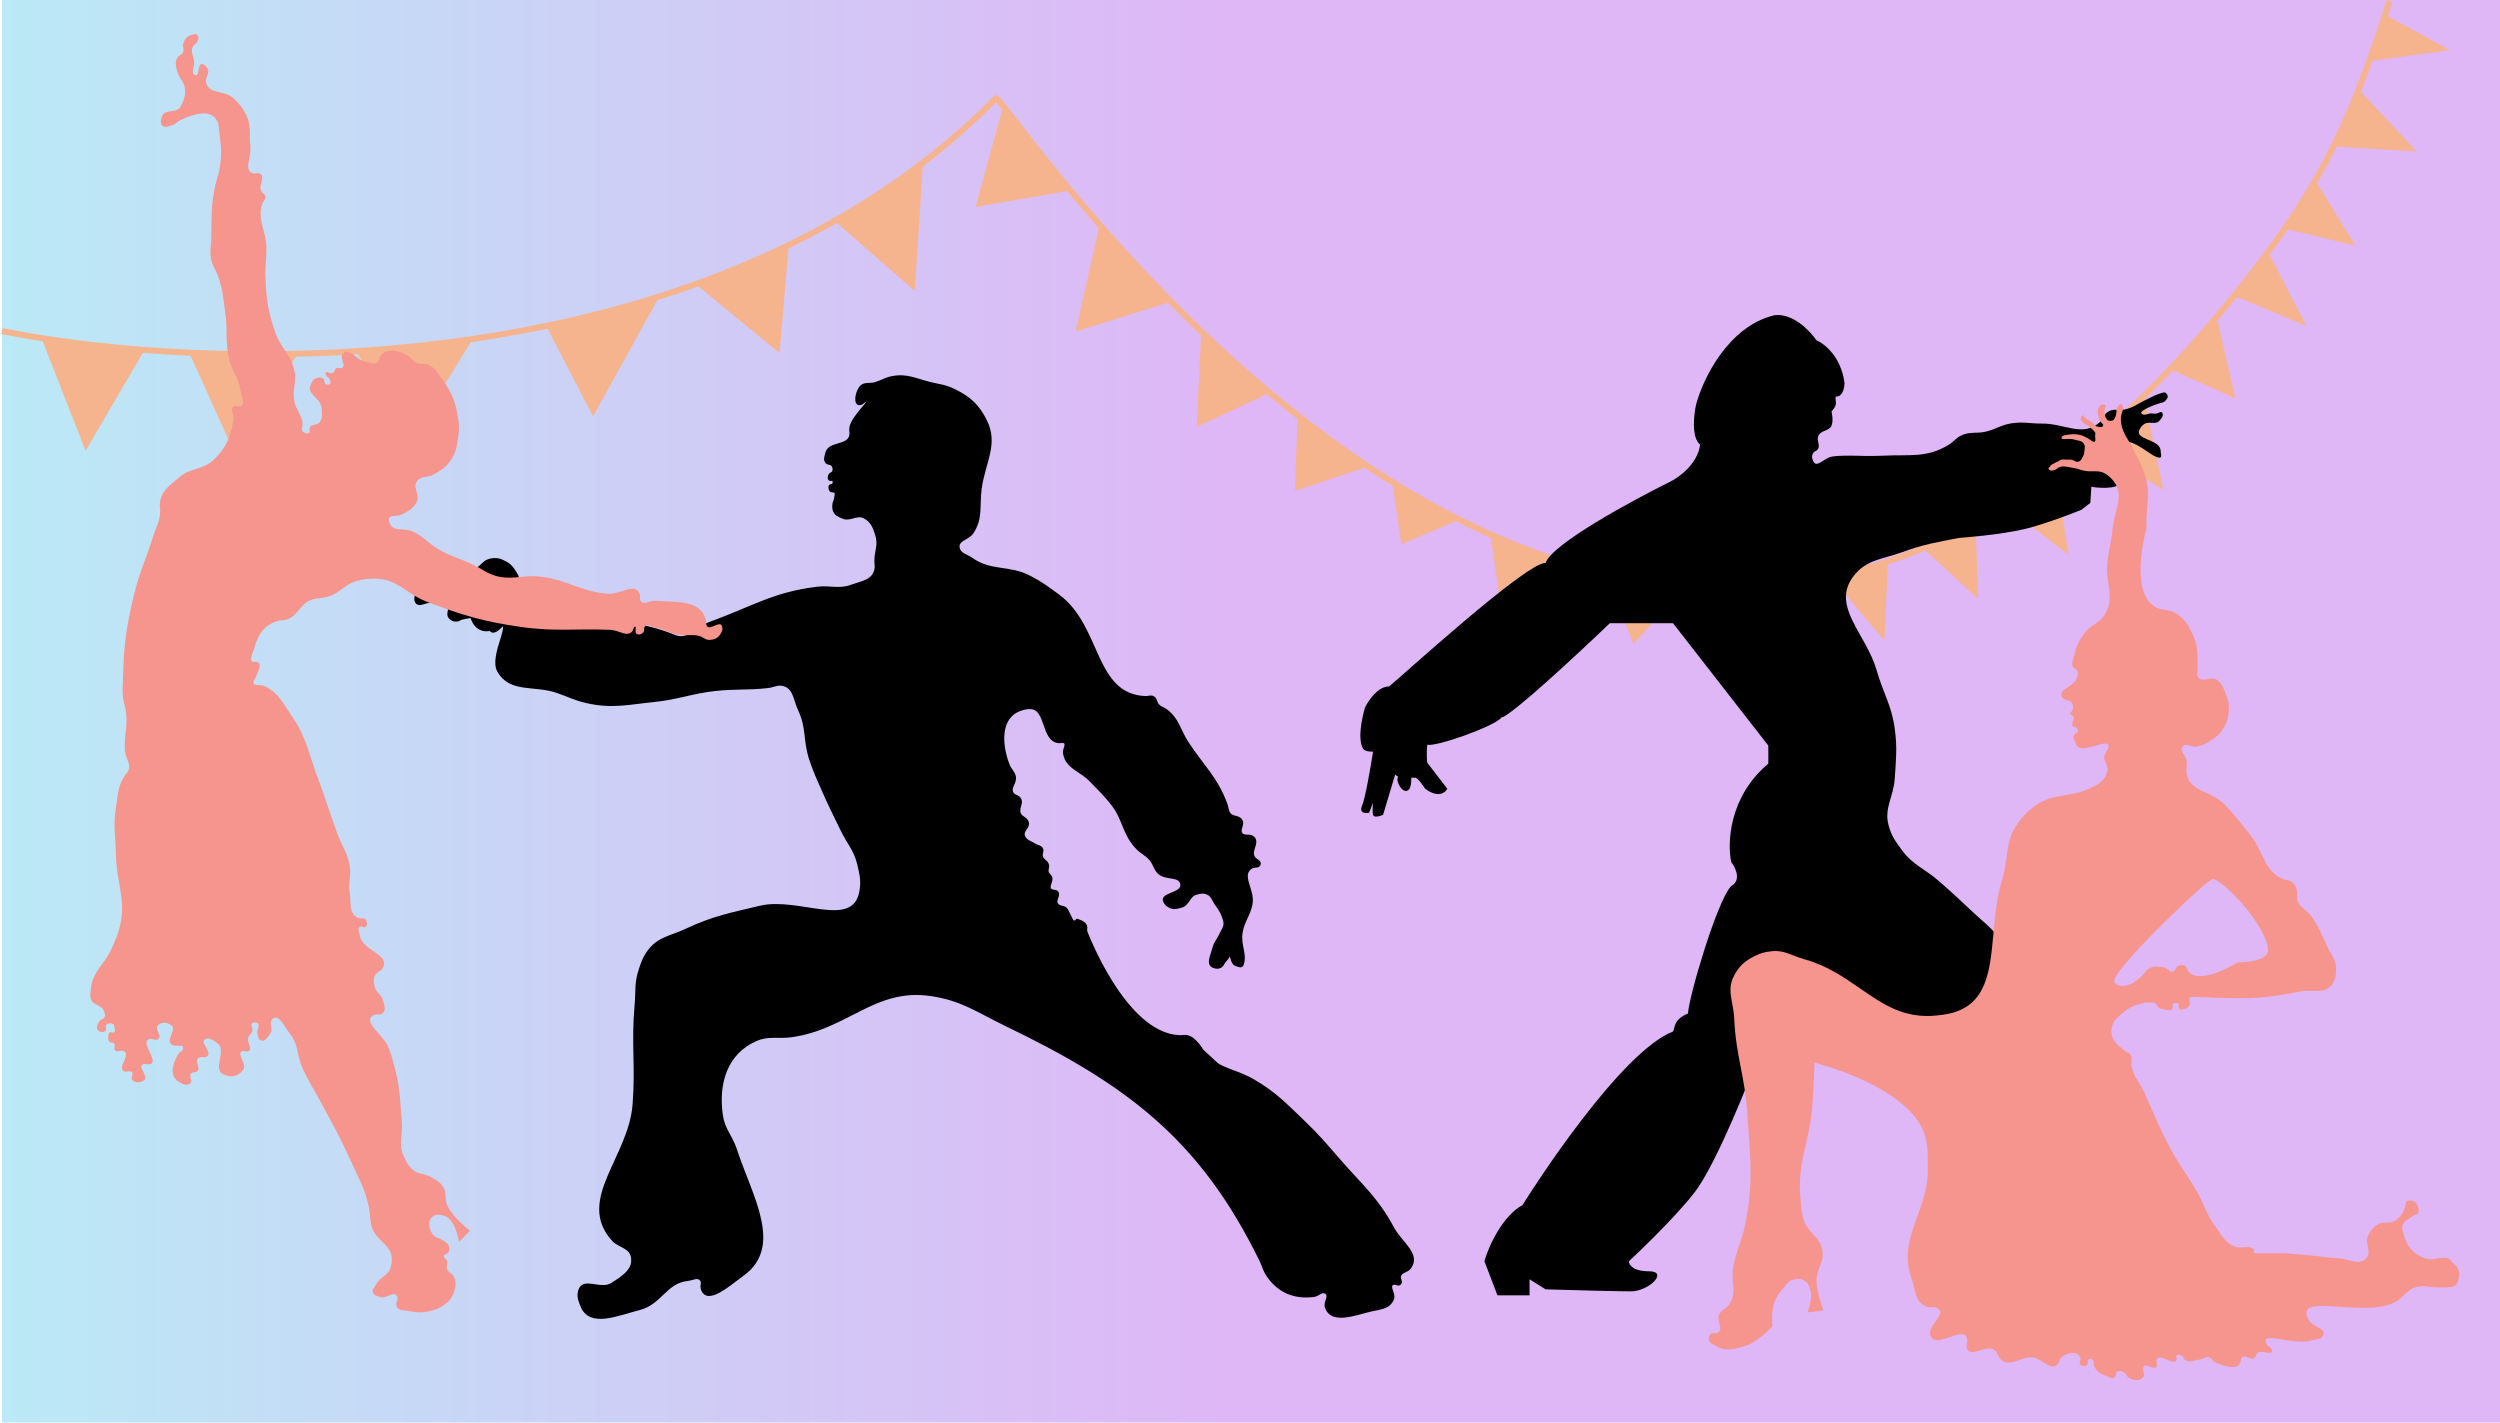 <svg width="1246" height="709" viewBox="0 0 1246 709" fill="none" xmlns="http://www.w3.org/2000/svg">
<rect x="1" width="1245" height="709" fill="url(#paint0_linear_1372_1033)"/>
<path d="M42.766 223.5L21.209 168.599C36.206 170.953 53.126 172.963 71.507 174.376C79.056 174.956 86.85 175.436 94.86 175.797C111.677 176.555 129.439 176.791 147.853 176.343C157.711 176.103 167.756 175.667 177.942 175.01C196.573 173.809 215.677 171.867 234.976 169.033C247.494 167.195 260.094 164.981 272.7 162.351C291.178 158.494 309.671 153.742 327.938 147.962C334.407 145.916 340.847 143.74 347.249 141.43C362.641 135.876 377.81 129.543 392.607 122.35C400.659 118.437 408.601 114.269 416.409 109.833C431.322 101.362 445.748 91.915 459.522 81.4C472.414 71.56 484.734 60.784 496.347 49C496.746 49 498.112 50.542 500.389 53.38C506.021 60.399 517.227 75.347 533.173 94.52C537.86 100.156 542.957 106.157 548.442 112.429C558.74 124.205 570.407 136.936 583.302 150C588.408 155.173 593.707 160.398 599.189 165.636C609.621 175.604 620.719 185.62 632.422 195.419C637.26 199.469 642.201 203.483 647.242 207.44C658.167 216.018 669.558 224.332 681.373 232.192C685.659 235.043 690.001 237.835 694.396 240.557C704.879 247.051 715.667 253.151 726.731 258.735C732.203 261.497 737.743 264.132 743.347 266.626C755.482 272.027 767.918 276.764 780.622 280.686C787.286 282.744 794.024 284.577 800.831 286.164C813.479 289.113 826.363 291.211 839.453 292.317C846.432 292.907 853.469 293.215 860.56 293.219C871.662 293.226 882.896 292.49 894.242 290.927C900.496 290.066 906.784 288.953 913.104 287.576C922.174 285.6 931.309 283.078 940.498 279.97C946.612 277.902 952.751 275.575 958.911 272.976C967.257 269.455 975.642 265.436 984.06 260.889C989.287 258.066 994.527 255.039 999.778 251.801C1007.84 246.831 1015.92 241.365 1024.03 235.377C1030.01 230.961 1036 226.261 1041.99 221.267C1050.66 214.049 1059.34 206.217 1068.04 197.739C1072.68 193.218 1077.32 188.512 1081.96 183.618C1089.44 175.733 1096.93 167.359 1104.42 158.476C1107.56 154.741 1110.71 150.916 1113.86 147C1119.27 140.272 1124.67 133.275 1130.08 126L1148.43 161.5L1113.86 147C1110.71 150.916 1107.56 154.741 1104.42 158.476L1113.4 197.739L1081.96 183.618C1077.32 188.512 1072.68 193.218 1068.04 197.739L1077.47 243L1041.99 221.267C1036 226.261 1030.01 230.961 1024.03 235.377L1030.32 275.5L999.778 251.801C994.527 255.039 989.287 258.066 984.06 260.889L985.407 297.5L958.911 272.976C952.751 275.575 946.612 277.902 940.498 279.97L938.702 318L913.104 287.576C906.784 288.953 900.496 290.066 894.242 290.927L876.727 326L860.56 293.219C853.469 293.215 846.432 292.907 839.453 292.317L814.304 320L800.831 286.164C794.024 284.577 787.286 282.744 780.622 280.686L749.185 307L743.347 266.626C737.743 264.132 732.203 261.497 726.731 258.735L698.887 270.5L694.396 240.557C690.001 237.835 685.659 235.043 681.373 232.192L645.895 244L647.242 207.44C642.201 203.483 637.26 199.469 632.422 195.419L596.944 212L599.189 165.636C593.707 160.398 588.408 155.173 583.302 150L536.765 164.5L548.442 112.429C542.957 106.157 537.86 100.156 533.173 94.52L486.916 102.5L500.389 53.38C498.112 50.542 496.746 49 496.347 49C484.734 60.784 472.414 71.56 459.522 81.4L455.48 144L416.409 109.833C408.601 114.269 400.659 118.437 392.607 122.35L388.116 175.01L347.249 141.43C340.847 143.74 334.407 145.916 327.938 147.962L295.604 206.5L272.7 162.351C260.094 164.981 247.494 167.195 234.976 169.033L205.785 216.5L177.942 175.01C167.756 175.667 157.711 176.103 147.853 176.343L116.416 223.5L94.86 175.797C86.85 175.436 79.056 174.956 71.507 174.376L42.766 223.5Z" fill="#F6B48E"/>
<path d="M1 165C7.26 166.26 14.013 167.469 21.209 168.599M1136.3 117.5C1134.23 120.374 1132.15 123.208 1130.08 126M21.209 168.599L42.766 223.5L71.507 174.376M21.209 168.599C36.206 170.953 53.126 172.963 71.507 174.376M71.507 174.376C79.056 174.956 86.85 175.436 94.86 175.797M94.86 175.797L116.416 223.5L147.853 176.343M94.86 175.797C111.677 176.555 129.439 176.791 147.853 176.343M147.853 176.343C157.711 176.103 167.756 175.667 177.942 175.01M177.942 175.01L205.785 216.5L234.976 169.033M177.942 175.01C196.573 173.809 215.677 171.867 234.976 169.033M234.976 169.033C247.494 167.195 260.094 164.981 272.7 162.351M272.7 162.351L295.604 206.5L327.938 147.962M272.7 162.351C291.178 158.494 309.671 153.742 327.938 147.962M327.938 147.962C334.407 145.916 340.847 143.74 347.249 141.43M347.249 141.43L388.116 175.01L392.607 122.35M347.249 141.43C362.641 135.876 377.81 129.543 392.607 122.35M392.607 122.35C400.659 118.437 408.601 114.269 416.409 109.833M416.409 109.833L455.48 144L459.522 81.4M416.409 109.833C431.322 101.362 445.748 91.915 459.522 81.4M459.522 81.4C472.414 71.56 484.734 60.784 496.347 49C496.746 49 498.112 50.542 500.389 53.38M500.389 53.38L486.916 102.5L533.173 94.52M500.389 53.38C506.021 60.399 517.227 75.347 533.173 94.52M533.173 94.52C537.86 100.156 542.957 106.157 548.442 112.429M548.442 112.429L536.765 164.5L583.302 150M548.442 112.429C558.74 124.205 570.407 136.936 583.302 150M583.302 150C588.408 155.173 593.707 160.398 599.189 165.636M599.189 165.636L596.944 212L632.422 195.419M599.189 165.636C609.621 175.604 620.719 185.62 632.422 195.419M632.422 195.419C637.26 199.469 642.201 203.483 647.242 207.44M647.242 207.44L645.895 244L681.373 232.192M647.242 207.44C658.167 216.018 669.558 224.332 681.373 232.192M681.373 232.192C685.659 235.043 690.001 237.835 694.396 240.557M694.396 240.557L698.887 270.5L726.731 258.735M694.396 240.557C704.879 247.051 715.667 253.151 726.731 258.735M726.731 258.735C732.203 261.497 737.743 264.132 743.347 266.626M743.347 266.626L749.185 307L780.622 280.686M743.347 266.626C755.482 272.027 767.918 276.764 780.622 280.686M780.622 280.686C787.286 282.744 794.024 284.577 800.831 286.164M800.831 286.164L814.304 320L839.453 292.317M800.831 286.164C813.479 289.113 826.363 291.211 839.453 292.317M839.453 292.317C846.432 292.907 853.469 293.215 860.56 293.219M860.56 293.219L876.727 326L894.242 290.927M860.56 293.219C871.662 293.226 882.896 292.49 894.242 290.927M894.242 290.927C900.496 290.066 906.784 288.953 913.104 287.576M913.104 287.576L938.702 318L940.498 279.97M913.104 287.576C922.174 285.6 931.309 283.078 940.498 279.97M940.498 279.97C946.612 277.902 952.751 275.575 958.911 272.976M958.911 272.976L985.407 297.5L984.06 260.889M958.911 272.976C967.257 269.455 975.642 265.436 984.06 260.889M984.06 260.889C989.287 258.066 994.527 255.039 999.778 251.801M999.778 251.801L1030.32 275.5L1024.03 235.377M999.778 251.801C1007.84 246.831 1015.92 241.365 1024.03 235.377M1024.03 235.377C1030.01 230.961 1036 226.261 1041.99 221.267M1041.99 221.267L1077.47 243L1068.04 197.739M1041.99 221.267C1050.66 214.049 1059.34 206.217 1068.04 197.739M1068.04 197.739C1072.68 193.218 1077.32 188.512 1081.96 183.618M1081.96 183.618L1113.4 197.739L1104.42 158.476M1081.96 183.618C1089.44 175.733 1096.93 167.359 1104.42 158.476M1104.42 158.476C1107.56 154.741 1110.71 150.916 1113.86 147M1113.86 147L1148.43 161.5L1130.08 126M1113.86 147C1119.27 140.272 1124.67 133.275 1130.08 126" stroke="#F6B48E"/>
<path d="M1 165C7.26 166.26 14.013 167.469 21.209 168.599C36.206 170.953 53.126 172.963 71.507 174.376C79.056 174.956 86.85 175.436 94.86 175.797C111.677 176.555 129.439 176.791 147.853 176.343C157.711 176.103 167.756 175.667 177.942 175.01C196.573 173.809 215.677 171.867 234.976 169.033C247.494 167.195 260.094 164.981 272.7 162.351C291.178 158.494 309.671 153.742 327.938 147.962C334.407 145.916 340.847 143.74 347.249 141.43C362.641 135.876 377.81 129.543 392.607 122.35C400.659 118.437 408.601 114.269 416.409 109.833C431.322 101.362 445.748 91.914 459.522 81.4C472.414 71.56 484.734 60.784 496.347 49C496.746 49 498.112 50.542 500.389 53.38C506.021 60.399 517.227 75.347 533.173 94.52C537.86 100.156 542.957 106.157 548.442 112.429C558.74 124.205 570.407 136.936 583.302 150C588.408 155.173 593.707 160.398 599.189 165.636C609.621 175.604 620.719 185.62 632.422 195.419C637.26 199.469 642.201 203.483 647.242 207.44C658.167 216.018 669.558 224.332 681.373 232.192C685.659 235.043 690.001 237.835 694.396 240.557C704.879 247.051 715.667 253.151 726.731 258.735C732.203 261.497 737.743 264.132 743.347 266.626C755.482 272.027 767.918 276.764 780.622 280.686C787.286 282.744 794.024 284.577 800.831 286.164C813.479 289.113 826.363 291.211 839.453 292.317C846.432 292.907 853.469 293.215 860.56 293.219C871.662 293.226 882.896 292.489 894.242 290.927C900.496 290.066 906.784 288.953 913.104 287.576C922.174 285.6 931.309 283.078 940.498 279.97C946.612 277.902 952.751 275.575 958.911 272.976C967.257 269.455 975.642 265.436 984.06 260.889C989.287 258.066 994.527 255.039 999.778 251.801C1007.84 246.831 1015.92 241.365 1024.03 235.377C1030.01 230.961 1036 226.261 1041.99 221.267C1050.66 214.049 1059.34 206.217 1068.04 197.739C1072.68 193.218 1077.32 188.512 1081.96 183.618C1089.44 175.733 1096.93 167.359 1104.42 158.476C1107.56 154.741 1110.71 150.916 1113.86 147C1119.27 140.272 1124.67 133.275 1130.08 126C1132.15 123.208 1133.92 120.855 1136.3 117.5C1165.5 76.371 1177.8 40.9 1191 0.5" stroke="#F6B48E" stroke-width="3"/>
<path d="M1174 122.5L1139 114L1154 90L1174 122.5Z" fill="#F6B48E"/>
<path d="M1204.5 75.5L1163.5 73L1175.5 44.5L1204.5 75.5Z" fill="#F6B48E"/>
<path d="M1189 7.5L1180.5 30.5L1221 25L1189 7.5Z" fill="#F6B48E"/>
<path d="M288.789 642.922C290.808 636.894 299.393 643.282 304.789 639.922C310.493 636.372 316.603 632.392 314.789 625.922C313.48 621.252 308.523 621.537 305.289 617.922C287.502 598.04 313.749 577.022 315.789 550.422C317.268 531.144 315.066 520.18 316.789 500.922C317.403 494.071 316.626 489.952 318.789 483.422L318.833 483.29C320.098 479.473 320.86 477.173 323.289 473.922C328.263 467.269 334.274 466.962 341.789 463.422C355.478 456.975 364.075 455.449 378.789 451.922C397.99 447.321 425.214 463.841 428.789 444.422C429.736 439.281 429.005 436.142 427.83 431.095L427.789 430.922C426.067 423.523 422.577 420.272 419.289 413.422C415.737 406.02 413.572 401.948 410.289 394.422C407.593 388.241 405.902 384.827 403.789 378.422C400.717 369.11 402.469 362.793 398.289 353.922C395.819 348.679 395.932 342.747 390.289 341.422C387.413 340.747 385.725 342.081 382.789 342.422C372.493 343.619 366.589 342.756 356.289 343.922C344.263 345.284 337.832 348.216 325.789 349.422C312.771 350.727 305.048 352.824 292.289 349.922C286.449 348.594 283.446 346.893 277.789 344.922C266.242 340.898 254.226 345.113 248.289 334.422C244.544 327.676 253.424 313.175 250.683 311.259C248.44 314.101 245.587 316.026 244.289 313.922C241.738 314.449 239.852 314.014 237.789 312.422C235.987 311.031 234.789 307.422 234.789 307.422L229.789 308.422C227.989 309.972 224.989 309.472 223.789 307.422C223 306.074 223.789 304.984 223.789 303.422C225.385 301.87 225.876 300.07 225.289 297.922C224.139 293.71 218.645 299.62 214.289 299.922C211.562 300.111 208.512 302.367 207.289 299.922C206.678 298.7 207.163 297.783 207.289 296.422C208.492 283.53 226.865 290.373 237.789 283.422C240.394 281.765 241.274 279.585 244.289 278.922C247.394 278.241 249.538 278.831 252.289 280.422C254.776 281.86 255.741 283.421 257.241 285.844L257.289 285.922C261.104 292.086 254.027 296.087 258.789 304.422C260.789 307.922 307.289 304.922 336.289 316.922C343.026 319.71 346.931 312.893 353.789 310.422C374.471 302.971 385.461 295.516 407.289 292.922C413.893 292.138 418.033 294.177 424.289 291.922C429.588 290.013 435.072 289.422 436.289 283.922C436.669 282.207 436.271 281.18 436.289 279.422C436.341 274.537 438.222 271.593 436.789 266.922C435.551 262.884 434.505 259.932 430.789 257.922C427.011 255.878 423.665 259.776 419.789 257.922C418.028 257.08 416.637 256.681 415.789 254.922C415.274 253.852 415.279 253.11 415.289 251.922C415.303 250.312 416.141 249.526 416.289 247.922C416.379 246.95 416.816 246.244 416.289 245.422C415.722 244.537 414.357 245.308 413.789 244.422C413.263 243.6 413.204 242.118 413.789 241.922L415.289 241.422C415.289 241.422 415.763 240.044 415.289 239.422C414.802 238.782 413.777 239.563 413.289 238.922C412.825 238.313 413.034 237.688 413.275 236.966L413.289 236.922C413.639 235.874 414.933 235.968 415.289 234.922C415.673 233.798 415.471 232.895 414.789 231.922C414.038 230.85 412.575 231.47 411.789 230.422C410.735 229.016 411.439 227.644 411.789 225.922C412.957 220.182 422.843 222.703 423.789 216.922C424.01 215.573 423.664 214.783 423.789 213.422C424.341 207.417 436.776 197.419 431.289 199.922C430.254 200.395 429.906 201.199 428.789 201.422C425.534 202.073 426.677 195.483 428.789 192.922C430.719 190.584 433.391 191.81 436.289 190.922C439.655 189.892 441.328 188.562 444.789 187.922C452.176 186.558 456.482 189.183 463.789 190.922C468.538 192.053 471.417 192.253 475.789 194.422C483.335 198.167 487.482 201.909 491.289 209.422C497.308 221.298 490.617 230.235 488.789 243.422C487.591 252.072 489.53 258.089 484.789 265.422C482.614 268.787 477.167 268.965 477.789 272.922C478.306 276.207 481.574 276.503 484.289 278.422C493.972 285.268 502.765 281.959 513.289 287.422C519.298 290.541 522.355 292.886 527.789 296.922C548.585 312.366 544.912 346.279 570.789 347.422C572.35 347.491 573.39 346.728 574.789 347.422C576.44 348.241 575.987 350.12 577.289 351.422C578.592 352.725 579.815 352.818 581.289 353.922C587.272 358.401 587.73 363.647 591.789 369.922C599.557 381.931 606.398 387.483 611.289 400.922C611.923 402.663 611.726 403.905 612.789 405.422C614.346 407.644 617.483 406.545 618.789 408.922C620.012 411.147 617.285 413.378 618.789 415.422C620.253 417.412 623.073 415.646 624.789 417.422C627.367 420.091 623.26 423.542 624.789 426.922C625.594 428.701 628.529 429.115 627.789 430.922C627.157 432.466 625.202 431.535 623.789 432.422C617.838 436.163 625.044 443.506 623.789 450.422C622.721 456.316 619.71 459.004 618.789 464.922C617.828 471.099 621.289 475.922 619.289 480.922C618.782 482.191 617.076 481.383 615.789 480.922C612.989 479.921 613.07 470.961 612.789 473.922C612.734 474.506 612.867 474.842 612.789 475.422C612.547 477.248 611.371 477.932 610.289 479.422C609.555 480.434 609.404 481.357 608.289 481.922C607.07 482.541 606.072 482.395 604.789 481.922C601.308 480.64 603.855 476.013 604.789 472.422C605.559 469.465 607.059 468.22 608.289 465.422C609.136 463.497 610.237 462.525 610.289 460.422C610.329 458.813 609.842 457.935 609.289 456.422C608.359 453.874 607.331 452.654 605.789 450.422C604.368 448.365 604.081 446.423 601.789 445.422C599.821 444.563 598.37 444.89 596.289 445.422C592.535 446.383 592.53 450.906 588.789 451.922L588.598 451.975C586.432 452.564 584.788 453.012 582.789 451.922C581.577 451.261 580.951 450.634 580.289 449.422C578.042 445.301 589.26 445.593 588.789 440.922C588.281 435.882 580.74 438.631 577.289 434.922C575.259 432.74 575.213 430.699 573.289 428.422C571.144 425.882 569.129 425.285 566.789 422.922C559.836 415.902 560.309 408.759 554.289 400.922C550.585 396.1 547.944 393.863 543.789 389.422C538.601 383.876 531.512 382.918 530.289 375.422C529.944 373.302 532.245 370.811 530.289 369.922C529.401 369.518 528.763 370 527.789 369.922C519.091 369.232 522.014 352.749 513.289 352.922C511.299 352.962 510.158 353.234 508.289 353.922C498.013 357.709 498.752 371.242 502.789 381.422C503.691 383.697 505.207 384.546 505.789 386.922C506.585 390.169 502.875 392.683 504.789 395.422C505.752 396.799 507.322 396.549 508.289 397.922C509.977 400.317 507.136 402.73 508.289 405.422C509.216 407.584 511.712 407.643 512.289 409.922C512.942 412.497 509.559 413.869 510.289 416.422C511.052 419.091 513.467 419.403 515.789 420.922C517.107 421.784 518.502 421.559 519.289 422.922C520.07 424.275 518.851 425.423 519.289 426.922C519.838 428.796 521.741 429.048 522.289 430.922C522.728 432.422 521.683 433.483 522.289 434.922C522.668 435.822 523.348 436.051 523.789 436.922C524.936 439.187 521.852 441.783 523.789 443.422C524.732 444.22 525.866 443.602 526.789 444.422C528.541 445.979 525.618 448.393 526.789 450.422C527.927 452.395 530.813 451.47 531.789 453.422L534.289 458.422C535.266 460.375 536.789 458.422 536.789 458.422C536.789 458.422 540.671 459.403 541.289 461.422C541.575 462.356 541.289 463.922 541.289 463.922C541.289 463.922 560.424 515.297 587.789 516.422C589.35 516.487 590.26 516.106 591.789 516.422C595.713 517.235 599.289 523.422 599.289 523.422L606.289 529.922C609.023 532.461 617.927 534.406 624.789 538.422C635.686 544.8 640.663 550.197 649.789 558.922C657.28 566.084 660.985 570.605 667.789 578.422C678.741 591.004 686.412 597.218 694.289 611.922C698.297 619.403 707.851 625.11 702.789 631.922C701.298 633.93 698.617 633.563 697.789 635.922C697.272 637.396 698.965 638.894 697.789 639.922C696.761 640.822 695.528 639.344 694.289 639.922C691.635 641.161 695.377 644.703 694.289 647.422C692.344 652.287 687.363 652.116 682.289 653.422C674.123 655.525 663.311 659.469 660.789 651.422C659.972 648.814 663.07 645.929 660.789 644.422C658.774 643.091 657.187 645.633 654.789 645.922C645.066 647.095 637.401 643.949 631.789 635.922C629.937 633.273 629.707 631.327 628.289 628.422C598.66 567.697 562.16 540.251 501.289 510.922C487.08 504.076 479.401 498.175 463.789 495.922C435.967 491.908 422.599 512.322 394.789 516.422C387.792 517.454 383.276 515.602 376.789 518.422C362.044 524.833 357.443 540.015 359.789 555.922C360.837 563.025 364.563 566.096 366.789 572.922C374.369 596.164 390.116 621.121 370.289 635.422C363.428 640.371 352.46 650.449 349.789 642.422C349.231 640.745 350.404 639.295 349.289 637.922C347.689 635.952 345.315 637.67 342.789 637.922C331.893 639.012 329.396 649.7 318.789 652.422C307.805 655.242 293.989 661.456 289.789 650.922L289.789 650.92C288.623 647.997 287.79 645.907 288.789 642.922Z" fill="black"/>
<path d="M223.789 303.422C225.385 301.87 225.876 300.07 225.289 297.922C224.139 293.71 218.645 299.62 214.289 299.922C211.562 300.111 208.512 302.367 207.289 299.922C206.678 298.7 207.163 297.783 207.289 296.422C208.492 283.53 226.865 290.373 237.789 283.422C240.394 281.765 241.274 279.585 244.289 278.922C247.394 278.241 249.538 278.831 252.289 280.422C254.802 281.876 255.762 283.454 257.289 285.922C261.104 292.086 254.027 296.087 258.789 304.422C260.789 307.922 307.289 304.922 336.289 316.922C343.026 319.71 346.931 312.893 353.789 310.422C374.471 302.971 385.461 295.516 407.289 292.922C413.893 292.138 418.033 294.177 424.289 291.922C429.588 290.013 435.072 289.422 436.289 283.922C436.669 282.207 436.271 281.18 436.289 279.422C436.341 274.537 438.222 271.593 436.789 266.922C435.551 262.884 434.505 259.932 430.789 257.922C427.011 255.878 423.665 259.776 419.789 257.922C418.028 257.08 416.637 256.681 415.789 254.922C415.274 253.852 415.279 253.11 415.289 251.922C415.303 250.312 416.141 249.526 416.289 247.922C416.379 246.95 416.816 246.244 416.289 245.422C415.722 244.537 414.357 245.308 413.789 244.422C413.263 243.6 413.204 242.118 413.789 241.922C414.375 241.727 414.704 241.618 415.289 241.422C415.289 241.422 415.763 240.044 415.289 239.422C414.802 238.782 413.777 239.563 413.289 238.922C412.816 238.301 413.042 237.663 413.289 236.922C413.639 235.874 414.933 235.968 415.289 234.922C415.673 233.798 415.471 232.895 414.789 231.922C414.038 230.85 412.575 231.47 411.789 230.422C410.735 229.016 411.439 227.644 411.789 225.922C412.957 220.182 422.843 222.703 423.789 216.922C424.01 215.573 423.664 214.783 423.789 213.422C424.341 207.417 436.776 197.419 431.289 199.922C430.254 200.395 429.906 201.199 428.789 201.422C425.534 202.073 426.677 195.483 428.789 192.922C430.719 190.584 433.391 191.81 436.289 190.922C439.655 189.892 441.328 188.562 444.789 187.922C452.176 186.558 456.482 189.183 463.789 190.922C468.538 192.053 471.417 192.253 475.789 194.422C483.335 198.167 487.482 201.909 491.289 209.422C497.308 221.298 490.617 230.235 488.789 243.422C487.591 252.072 489.53 258.089 484.789 265.422C482.614 268.787 477.167 268.965 477.789 272.922C478.306 276.207 481.574 276.503 484.289 278.422C493.972 285.268 502.765 281.959 513.289 287.422C519.298 290.541 522.355 292.886 527.789 296.922C548.584 312.366 544.912 346.279 570.789 347.422C572.35 347.491 573.39 346.728 574.789 347.422C576.44 348.241 575.987 350.12 577.289 351.422C578.592 352.725 579.815 352.818 581.289 353.922C587.272 358.401 587.73 363.647 591.789 369.922C599.557 381.931 606.398 387.483 611.289 400.922C611.923 402.663 611.726 403.905 612.789 405.422C614.346 407.644 617.483 406.545 618.789 408.922C620.012 411.147 617.285 413.378 618.789 415.422C620.253 417.412 623.073 415.646 624.789 417.422C627.367 420.091 623.26 423.542 624.789 426.922C625.594 428.701 628.529 429.115 627.789 430.922C627.157 432.466 625.202 431.535 623.789 432.422C617.838 436.163 625.044 443.506 623.789 450.422C622.721 456.316 619.71 459.004 618.789 464.922C617.828 471.099 621.289 475.922 619.289 480.922C618.782 482.191 617.076 481.383 615.789 480.922C612.989 479.921 613.07 470.961 612.789 473.922C612.734 474.506 612.867 474.842 612.789 475.422C612.547 477.248 611.371 477.932 610.289 479.422C609.555 480.434 609.404 481.357 608.289 481.922C607.07 482.541 606.072 482.395 604.789 481.922C601.308 480.64 603.855 476.013 604.789 472.422C605.559 469.465 607.059 468.22 608.289 465.422C609.136 463.497 610.237 462.525 610.289 460.422C610.329 458.813 609.842 457.935 609.289 456.422C608.359 453.874 607.331 452.654 605.789 450.422C604.368 448.365 604.081 446.423 601.789 445.422C599.821 444.563 598.37 444.89 596.289 445.422C592.535 446.383 592.53 450.906 588.789 451.922C586.528 452.537 584.846 453.044 582.789 451.922C581.577 451.261 580.951 450.634 580.289 449.422C578.041 445.301 589.26 445.593 588.789 440.922C588.281 435.882 580.74 438.631 577.289 434.922C575.259 432.74 575.213 430.699 573.289 428.422C571.144 425.882 569.129 425.285 566.789 422.922C559.836 415.902 560.309 408.759 554.289 400.922C550.585 396.1 547.944 393.863 543.789 389.422C538.601 383.876 531.512 382.918 530.289 375.422C529.944 373.302 532.245 370.811 530.289 369.922C529.401 369.518 528.763 370 527.789 369.922C519.091 369.232 522.014 352.749 513.289 352.922C511.299 352.962 510.158 353.234 508.289 353.922C498.013 357.709 498.752 371.242 502.789 381.422C503.691 383.697 505.207 384.546 505.789 386.922C506.585 390.169 502.875 392.683 504.789 395.422C505.752 396.799 507.322 396.549 508.289 397.922C509.977 400.317 507.136 402.73 508.289 405.422C509.216 407.584 511.712 407.643 512.289 409.922C512.942 412.497 509.559 413.869 510.289 416.422C511.052 419.091 513.467 419.403 515.789 420.922C517.107 421.784 518.502 421.559 519.289 422.922C520.07 424.275 518.851 425.423 519.289 426.922C519.838 428.796 521.741 429.048 522.289 430.922C522.728 432.422 521.683 433.483 522.289 434.922C522.668 435.822 523.348 436.051 523.789 436.922C524.936 439.187 521.852 441.783 523.789 443.422C524.732 444.22 525.866 443.602 526.789 444.422C528.541 445.979 525.619 448.393 526.789 450.422C527.927 452.395 530.813 451.47 531.789 453.422C532.766 455.375 533.313 456.47 534.289 458.422C535.266 460.375 536.789 458.422 536.789 458.422C536.789 458.422 540.671 459.403 541.289 461.422C541.575 462.356 541.289 463.922 541.289 463.922C541.289 463.922 560.424 515.297 587.789 516.422C589.35 516.487 590.26 516.106 591.789 516.422C595.713 517.235 599.289 523.422 599.289 523.422C602.023 525.961 603.556 527.384 606.289 529.922C609.023 532.461 617.927 534.406 624.789 538.422C635.686 544.8 640.663 550.197 649.789 558.922C657.28 566.084 660.985 570.605 667.789 578.422C678.741 591.004 686.412 597.218 694.289 611.922C698.297 619.403 707.851 625.11 702.789 631.922C701.298 633.93 698.617 633.563 697.789 635.922C697.272 637.396 698.965 638.894 697.789 639.922C696.761 640.822 695.528 639.344 694.289 639.922C691.635 641.161 695.377 644.703 694.289 647.422C692.344 652.287 687.363 652.116 682.289 653.422C674.123 655.525 663.311 659.469 660.789 651.422C659.972 648.814 663.07 645.929 660.789 644.422C658.774 643.091 657.187 645.633 654.789 645.922C645.066 647.095 637.401 643.949 631.789 635.922C629.937 633.273 629.707 631.327 628.289 628.422C598.66 567.697 562.16 540.251 501.289 510.922C487.08 504.076 479.401 498.175 463.789 495.922C435.967 491.908 422.599 512.322 394.789 516.422C387.792 517.454 383.276 515.602 376.789 518.422C362.044 524.833 357.443 540.015 359.789 555.922C360.837 563.025 364.563 566.096 366.789 572.922C374.369 596.164 390.116 621.121 370.289 635.422C363.428 640.371 352.46 650.449 349.789 642.422C349.231 640.745 350.404 639.295 349.289 637.922C347.689 635.952 345.315 637.67 342.789 637.922C331.893 639.012 329.396 649.7 318.789 652.422C307.805 655.242 293.989 661.456 289.789 650.922C288.623 647.998 287.79 645.908 288.789 642.922C290.808 636.894 299.393 643.282 304.789 639.922C310.493 636.372 316.603 632.392 314.789 625.922C313.48 621.252 308.523 621.537 305.289 617.922C287.502 598.04 313.749 577.022 315.789 550.422C317.268 531.144 315.066 520.18 316.789 500.922C317.403 494.071 316.626 489.952 318.789 483.422C320.08 479.526 320.832 477.21 323.289 473.922C328.263 467.269 334.274 466.962 341.789 463.422C355.478 456.975 364.075 455.449 378.789 451.922C397.99 447.321 425.214 463.841 428.789 444.422C429.747 439.223 428.988 436.071 427.789 430.922C426.067 423.523 422.577 420.272 419.289 413.422C415.737 406.02 413.572 401.948 410.289 394.422C407.593 388.241 405.902 384.827 403.789 378.422C400.717 369.11 402.469 362.793 398.289 353.922C395.819 348.679 395.932 342.747 390.289 341.422C387.413 340.747 385.725 342.081 382.789 342.422C372.493 343.619 366.589 342.756 356.289 343.922C344.263 345.284 337.832 348.216 325.789 349.422C312.771 350.727 305.048 352.824 292.289 349.922C286.449 348.594 283.446 346.893 277.789 344.922C266.242 340.898 254.226 345.113 248.289 334.422C243.929 326.57 256.677 308.209 248.289 311.422C246.569 312.081 245.852 312.946 244.289 313.922M223.789 303.422C223.789 304.984 223 306.074 223.789 307.422C224.989 309.472 227.989 309.972 229.789 308.422M223.789 303.422C225.156 303.032 227.289 302.422 227.289 302.422L229.789 299.922L234.789 297.922L236.789 300.922L233.789 304.922C233.789 304.922 231.352 307.056 229.789 308.422M229.789 308.422C231.742 308.032 234.789 307.422 234.789 307.422M234.789 307.422C234.789 307.422 239.136 298.909 244.289 297.922C246.015 297.592 247.477 296.754 248.789 297.922C250.11 299.098 247.782 301.498 249.289 302.422C250.288 303.035 251.141 302.192 252.289 302.422C257.654 303.497 247.162 318.578 244.289 313.922M234.789 307.422C234.789 307.422 235.987 311.031 237.789 312.422C239.852 314.014 241.738 314.449 244.289 313.922" stroke="black"/>
<path d="M222.789 628.42C222.438 627.337 220.994 627.02 221.289 625.92C221.543 624.978 222.75 625.234 223.289 624.42C223.946 623.43 224.011 622.587 223.789 621.42C223.428 619.521 221.867 619.038 220.289 617.92C218.864 616.911 217.524 617.155 216.289 615.92C213.528 613.159 212.796 607.667 216.289 605.92C218.036 605.047 219.394 605.451 221.289 605.92C226.979 607.328 228.789 618.92 228.789 618.92L234.289 613.42C234.289 613.42 225.382 606.683 222.789 600.42C221.412 597.094 222.787 594.416 220.789 591.42C219.013 588.756 217.084 587.985 214.289 586.42C211.378 584.791 208.938 585.449 206.289 583.42C203.622 581.378 202.712 579.464 201.289 576.42C198.391 570.219 200.864 565.742 200.289 558.92C199.481 549.315 199.481 543.807 197.289 534.42C196.179 529.667 195.427 527.019 193.789 522.42C191.415 515.752 179.997 509.161 186.289 505.92C187.89 505.096 189.483 506.159 190.789 504.92C192.631 503.173 191.425 500.878 190.789 498.42C190.043 495.535 187.469 494.823 186.789 491.92C186.3 489.829 185.979 488.41 186.789 486.42C187.623 484.375 189.678 484.329 190.789 482.42C194.743 475.633 180.054 473.737 179.289 465.92C179.137 464.366 178.04 462.858 179.289 461.92C180.227 461.217 181.4 462.683 182.289 461.92C183.327 461.031 183.06 459.549 182.289 458.42C181.381 457.091 179.725 458.15 178.289 457.42C173.72 455.098 175.091 449.983 174.289 444.92C173.465 439.713 175.157 436.621 174.289 431.42C173.221 425.018 170.564 422 168.289 415.92C164.156 404.873 162.501 398.438 158.289 387.42C153.758 375.565 152.977 367.881 145.789 357.42C141.17 350.698 139.121 345.495 131.789 341.92C129.735 340.919 126.094 342.197 126.289 339.92C126.364 339.05 126.964 338.731 127.289 337.92C128.457 335.011 131.023 330.566 127.955 329.92C127.319 329.786 126.922 330.073 126.289 329.92C123.625 329.279 126.11 325.576 126.789 322.92C128.537 316.087 131.957 311.175 138.789 309.42C140.127 309.077 140.945 309.236 142.289 308.92C148.525 307.455 149.251 301.057 155.289 298.92C158.286 297.86 160.238 298.31 163.289 297.42C169.663 295.563 171.844 291.01 178.289 289.42C181.723 288.573 183.754 288.358 187.289 288.42C198.212 288.612 202.583 296.026 212.789 299.92C230.358 306.624 240.68 309.72 259.289 312.42C276.691 314.945 286.722 313.164 304.289 313.92C308.586 314.105 312.744 317.886 315.289 314.42C315.806 313.717 315.506 312.807 316.289 312.42C317.564 311.792 316.047 315.23 317.289 315.92C318.532 316.611 319.943 316.062 320.789 314.92C321.382 314.121 320.719 313.237 321.289 312.42C322.525 310.652 324.659 312.587 326.789 312.92C331.428 313.645 333.656 315.666 338.289 316.42C342.149 317.049 344.49 315.995 348.289 316.92C350.51 317.461 351.509 319.074 353.789 318.92C355.968 318.774 357.526 318.201 358.789 316.42C359.831 314.952 360.469 313.588 359.789 311.92C358.684 309.208 353.755 314.456 352.289 311.92C351.695 310.892 352.092 310.069 351.789 308.92C349.127 298.821 337.201 300.242 326.789 299.42C323.87 299.19 320.831 301.911 319.289 299.42C318.563 298.246 319.264 297.217 318.789 295.92C316.641 290.053 309.018 296.422 302.789 295.92C289.524 294.852 282.987 289.134 269.789 287.42C260.293 286.187 254.243 289.816 245.289 286.42C241.778 285.088 240.148 283.603 236.789 281.92C229.912 278.475 225.457 277.757 218.789 273.92C213.438 270.841 211.343 267.62 205.789 264.92C201.513 262.842 196.026 265.347 194.289 260.92C193.995 260.171 193.764 259.725 193.789 258.92C193.875 256.202 197.916 257.748 200.289 256.42C203.672 254.529 206.173 253.443 207.789 249.92C209.418 246.371 205.526 243.103 207.789 239.92C209.87 236.995 213.189 238.229 216.289 236.42L216.365 236.377C219.797 234.374 221.918 233.137 224.289 229.92C227.091 226.119 227.552 223.16 228.274 218.517L228.289 218.42C229.071 213.4 228.8 210.399 227.789 205.42C226.381 198.484 224.503 194.607 220.289 188.92C218.068 185.923 217.113 183.615 213.789 181.92C211.299 180.65 209.056 182.058 206.789 180.42C205.894 179.774 205.651 179.111 204.789 178.42C200.064 174.632 192.369 172.705 189.289 177.92C188.755 178.826 189.004 179.649 188.289 180.42C186.829 181.995 184.927 180.628 182.789 180.42C177.873 179.942 173.694 172.425 170.789 176.42C169.178 178.637 172.879 182.523 170.289 183.42C169.367 183.74 168.693 183.05 167.789 183.42C166.633 183.895 166.904 185.355 165.789 185.92C164.57 186.539 162.483 184.567 162.289 185.92C162.202 186.532 162.483 186.884 162.789 187.42C163.2 188.14 163.947 188.166 164.289 188.92C164.693 189.809 165.052 190.811 164.289 191.42C163.68 191.908 162.977 191.792 162.289 191.42C161.364 190.92 162.063 189.633 161.289 188.92C160.274 187.985 159.113 188.028 157.789 188.42C156.063 188.931 155.536 190.282 154.789 191.92C152.725 196.45 159.963 198.453 160.289 203.42C160.47 206.176 160.92 208.192 159.289 210.42C157.944 212.258 154.842 211.211 154.289 213.42C154.1 214.178 154.723 214.771 154.289 215.42C153.64 216.395 152.311 215.993 151.289 215.42C149.578 214.461 151.158 212.348 150.789 210.42C150 206.289 147.727 204.521 146.789 200.42C145.439 194.52 147.962 190.859 146.789 184.92C145.182 176.782 140.065 173.738 137.289 165.92C133.574 155.453 132.698 149.021 132.289 137.92C132.081 132.258 132.875 129.086 132.789 123.42C132.659 114.794 127.963 109.571 130.789 101.42C131.277 100.015 132.565 99.382 132.289 97.92C132.057 96.692 130.922 96.499 130.289 95.42C128.501 92.37 132.66 87.491 129.289 86.42C128.173 86.066 127.435 86.666 126.289 86.42C121.103 85.309 125.418 78.188 124.789 72.92C124.066 66.86 125.393 62.94 122.789 57.42C121.007 53.641 119.346 51.77 116.289 48.92C111.878 44.808 104.474 47.212 102.789 41.42C101.97 38.602 105 36.306 103.289 33.92C102.561 32.904 102.015 32.167 100.789 31.92C98.294 31.418 99.759 38.038 97.289 37.42C94.82 36.803 96.968 33.46 96.789 30.92C96.569 27.798 94.59 25.549 96.289 22.92C96.889 21.993 97.822 21.921 98.289 20.92C98.867 19.682 99.327 18.31 98.289 17.42C97.4 16.658 96.418 17.105 95.289 17.42C93.025 18.054 91.955 19.665 91.289 21.92C90.847 23.419 91.87 24.47 91.289 25.92C90.674 27.459 89.054 27.45 88.289 28.92C87.118 31.172 87.613 32.974 88.289 35.42C88.57 36.434 88.857 36.962 89.289 37.92C90.116 39.753 91.222 40.492 91.789 42.42C92.673 45.423 92.352 47.476 91.289 50.42C90.845 51.653 90.551 52.355 89.789 53.42C87.505 56.618 82.032 54.193 80.789 57.92C80.234 59.588 79.614 61.114 80.789 62.42C82.096 63.872 83.917 62.974 85.789 62.42C87.556 61.898 88.125 60.71 89.789 59.92C96.319 56.823 105.137 53.917 108.289 60.42C109.242 62.385 108.987 63.758 109.289 65.92C110.318 73.269 110.656 77.627 109.289 84.92C108.731 87.9 107.947 89.461 107.289 92.42C105.036 102.551 105.511 108.544 105.289 118.92C105.202 123.02 104.441 125.409 105.289 129.42C106.032 132.933 107.645 134.518 108.789 137.92C111.072 144.708 111.253 148.835 112.289 155.92C113.622 165.034 112.065 170.483 114.289 179.42C115.796 185.475 119.063 188.224 119.789 194.42C120.153 197.523 122.715 201.323 119.789 202.42C118.692 202.832 117.872 201.972 116.789 202.42C114.257 203.468 116.736 206.716 116.289 209.42C114.908 217.778 112.811 222.963 106.789 228.92C101.326 234.325 95.092 232.881 89.289 237.92C84.777 241.84 80.883 244.044 79.789 249.92C79.361 252.224 80.019 253.589 79.789 255.92C79.33 260.592 77.683 262.938 76.289 267.42C72.751 278.801 69.606 284.841 66.789 296.42C62.88 312.494 61.666 321.883 61.289 338.42C61.209 341.934 60.915 343.926 61.289 347.42C61.608 350.39 62.388 351.961 62.789 354.92C63.813 362.469 61.609 366.833 62.289 374.42C62.642 378.354 65.664 380.945 63.789 384.42C63.326 385.28 62.837 385.612 62.289 386.42C58.646 391.792 58.828 396.013 57.789 402.42C56.321 411.479 57.648 416.744 57.789 425.92C58.015 440.575 63.451 449.367 59.289 463.42C58.218 467.036 57.262 468.949 55.789 472.42C52.277 480.701 46.033 483.956 45.289 492.92C45.128 494.866 44.728 496.05 45.289 497.92C46.283 501.229 50.657 500.657 51.789 503.92C52.116 504.861 52.449 505.438 52.289 506.42C52.023 508.056 50.004 507.926 49.289 509.42C48.61 510.841 47.742 512.245 48.789 513.42C49.828 514.587 51.962 514.745 52.789 513.42C53.307 512.592 52.272 511.748 52.789 510.92C53.617 509.596 56.789 509.92 56.789 510.92C56.789 511.92 57.976 513.742 56.789 514.42C56.111 514.808 55.456 514.587 54.789 514.42C54.123 514.254 53.171 518.328 54.789 519.42C55.457 519.871 56.154 519.426 56.789 519.92C57.879 520.769 56.394 522.37 57.289 523.42C58.437 524.766 60.251 523.049 61.789 523.92C65.187 525.846 58.341 532.088 61.789 533.92C63.18 534.659 64.823 533.178 65.789 534.42C66.629 535.499 65.128 536.724 65.789 537.92C66.927 539.978 69.865 539.771 71.789 538.42C74.352 536.622 68.433 531.7 71.289 530.42C72.537 529.862 73.474 530.792 74.789 530.42C79.491 529.091 69.7 519.594 74.289 517.92C75.94 517.318 77.311 518.871 78.789 517.92C81.089 516.442 76.786 512.781 78.789 510.92C80.65 509.193 83.195 509.487 85.289 510.92C88.351 513.015 82.712 517.752 85.289 520.42C87.005 522.197 91.429 519.954 91.289 522.42C91.203 523.943 89.579 524.116 88.789 525.42C86.059 529.93 84.316 536.131 88.789 538.92C90.805 540.177 93.058 541.547 94.789 539.92C96.219 538.577 93.854 536.258 95.289 534.92C96.193 534.078 97.33 534.698 98.289 533.92C100.266 532.316 96.892 529.118 98.789 527.42C100.131 526.22 101.9 527.565 103.289 526.42C105.87 524.296 99.281 519.377 102.289 517.92C104.512 516.844 106.259 518.514 108.289 519.92C113.359 523.43 105.663 532.898 111.289 535.42C113.613 536.462 115.432 536.881 117.789 535.92C119.457 535.241 120.331 534.444 121.289 532.92C123.164 529.941 117.455 525.049 120.789 523.92C121.899 523.545 122.713 524.382 123.789 523.92C126.302 522.844 122.749 519.448 123.789 516.92C124.326 515.618 125.36 515.261 125.789 513.92C126.266 512.433 124.465 510.748 125.789 509.92C126.617 509.403 127.416 509.484 128.289 509.92C130.036 510.794 127.844 513.019 128.289 514.92C128.629 516.368 128.526 517.637 129.789 518.42C131.815 519.677 133.478 516.91 134.789 514.92C136.309 512.615 133.75 509.782 135.789 507.92C138.965 505.021 141.558 511.599 144.289 514.92C148.92 520.552 147.807 525.768 150.789 532.42C154.149 539.914 156.957 543.657 160.789 550.92C166.209 561.193 169.546 566.819 174.289 577.42C178.406 586.622 181.66 591.568 183.789 601.42C184.624 605.28 184.182 607.63 185.289 611.42C187.403 618.653 195.594 620.392 195.289 627.92C195.234 629.3 195.154 630.089 194.789 631.42C193.581 635.833 189.384 636.353 187.289 640.42C186.609 641.742 185.459 642.47 185.789 643.92C186.162 645.558 187.74 645.772 189.289 646.42C192.357 647.704 195.938 643.158 197.789 645.92C198.985 647.705 196.623 649.617 197.789 651.42C199.131 653.494 201.369 652.927 203.789 653.42C207.807 654.24 210.302 654.376 214.289 653.42C217.182 652.728 218.922 652.221 221.289 650.42C223.838 648.481 225.304 646.968 226.289 643.92C227.19 641.133 227.493 639.091 226.289 636.42C225.437 634.528 223.416 634.399 222.789 632.42C222.318 630.931 223.271 629.906 222.789 628.42Z" fill="#F6958E"/>
<path d="M821.833 633.609C813.833 633.609 811.833 630.276 811.833 628.609C811.833 628.609 832.99 609.057 844.333 594.609C856.04 579.696 874 532.5 874 532.5C874 532.5 1033.88 511.546 995.333 466.109C991.312 461.37 988.363 459.364 983.833 455.109L983.608 454.898C976.998 448.69 973.221 445.142 966.333 439.109C959.242 432.9 953.401 431.214 947.833 423.609L947.655 423.366C944.611 419.211 942.733 416.647 941.333 411.609C938.855 402.696 943.73 397.342 944.333 388.109C944.969 378.367 945.654 372.783 944.333 363.109C942.728 351.36 938.58 345.514 935.333 334.109C930.158 315.936 912.27 302.054 923.833 287.109C930.352 278.683 938.337 278.794 948.333 275.109C958.908 271.211 965.273 270.284 976.333 268.109C976.333 268.109 996.69 266.663 1009.33 263.609C1020.56 260.898 1037.33 254.109 1037.33 254.109L1041.83 250.609L1042.33 242.609C1042.33 242.609 1051.57 244.32 1056.33 241.609C1064.79 236.799 1047.76 221.834 1057.33 220.109C1064.64 218.794 1072.33 228.109 1076.33 228.109C1077.71 228.109 1076.86 225.99 1076.83 224.609C1076.7 218.812 1063.71 219.284 1066.33 214.109C1066.9 212.994 1067.39 212.432 1068.33 211.609C1070.76 209.49 1074.3 212.104 1076.33 209.609C1077.27 208.457 1078.27 207.531 1077.83 206.109C1077.37 204.604 1076.35 205.695 1074.83 206.109C1073.77 206.4 1072.4 205.819 1071.33 206.109C1070.14 206.434 1068.44 207.214 1067.33 206.109C1065.83 204.609 1075.33 201.109 1077.83 200.609C1079.04 200.367 1080.8 198.253 1080.33 197.109C1079.96 196.205 1079.28 195.373 1078.33 195.609C1074.33 196.609 1073.08 197.595 1069.83 199.109C1065.52 201.118 1063.49 203.127 1058.83 204.109C1055.75 204.76 1053.55 203.518 1050.83 205.109C1048.44 206.512 1048.41 208.774 1046.33 210.609C1037.98 217.972 1028.96 211.039 1017.83 211.109C1011.58 211.149 1007.98 209.992 1001.83 211.109C996.973 211.993 994.631 213.934 989.833 215.109C985.031 216.286 981.753 214.896 977.333 217.109C974.714 218.421 973.819 220.061 971.333 221.609C960.406 228.415 951.688 226.436 938.833 227.109C932.983 227.416 923.833 227.109 923.833 227.109C923.833 227.109 917.073 226.893 912.833 227.609C909.236 228.217 905.548 233.329 903.833 230.109C903.006 228.558 902.833 227.054 903.833 225.609C904.389 224.807 905.195 224.848 905.833 224.109C907.625 222.036 905.12 219.567 906.333 217.109C907.75 214.237 911.531 215.035 912.833 212.109C913.944 209.612 912.833 205.109 912.833 205.109C912.833 205.109 914.315 203.419 914.833 202.109C915.484 200.465 914.166 197.443 915.333 197.609C916.499 197.776 918.933 196.709 919.333 191.109C917.733 177.909 909.333 171.276 905.333 169.609C902.166 164.942 893.533 155.909 884.333 157.109C861.133 162.709 848.666 189.109 845.333 201.609C844.166 206.775 842.933 218.009 847.333 221.609C846.133 231.209 836.833 237.942 832.333 240.109C812.833 249.775 773.133 271.409 770.333 280.609C761.333 279.609 696.333 339.109 692.333 342.109C686.733 342.109 681.999 349.109 680.333 352.609C680.333 352.609 675.833 367.109 679.333 373.109C680.36 374.87 684.333 374.609 684.333 374.609C683.166 382.109 680.433 398.009 678.833 401.609C677.233 405.209 680.5 405.443 682.333 405.109L684.333 400.109C684.166 401.443 683.933 404.509 684.333 406.109C684.733 407.709 687.833 406.776 689.333 406.109L695.333 386.109L696.833 387.109C695.398 389.388 698.833 395.109 701.333 394.109C703.833 393.109 703.333 387.609 703.333 387.609H705.333C705.666 387.443 707.133 388.309 710.333 393.109C716.733 397.909 720.333 395.109 721.333 393.109L711.333 380.109C711.166 378.776 710.933 375.109 711.333 371.109C714.833 372.609 744.833 362.109 748.333 357.609C753.133 356.809 786.333 325.943 802.333 310.609H833.833L881.333 371.609V380.609C861.733 397.009 860.833 420.109 862.833 429.609C865 432.443 868.033 438.809 862.833 441.609C855.833 448.609 841.333 498.109 841.333 505.109C833.833 508.109 834.833 512.609 833.833 514.109C807.833 524.109 764.333 591.609 758.833 600.609C749.333 605.609 742 620.609 739.833 628.609L746.333 645.609H762.333V637.609L770.333 642.609C781.5 642.943 805.633 643.609 812.833 643.609C821.833 643.609 831.833 633.609 821.833 633.609Z" fill="black"/>
<path fill-rule="evenodd" clip-rule="evenodd" d="M908.833 653.108L900.833 654.108C900.833 654.108 903.643 647.241 902.333 643.108C902.269 642.908 902.209 642.714 902.151 642.525C901.652 640.905 901.275 639.685 899.833 638.608C898.083 637.302 896.48 637.217 894.333 637.608C891.958 638.041 890.832 639.474 889.478 641.198C889.121 641.652 888.748 642.127 888.333 642.608C886.385 644.865 885.413 646.33 884.333 649.108C882.629 653.491 883.333 661.108 883.333 661.108C883.333 661.108 876.322 668.694 870.333 670.608C864.567 672.451 859.96 673.826 854.833 670.608C854.501 670.4 854.17 670.23 853.853 670.068C852.939 669.6 852.15 669.196 851.833 668.108C851.5 666.968 851.617 666.056 852.333 665.108C852.854 664.418 853.59 664.448 854.364 664.48C855.03 664.508 855.723 664.536 856.333 664.108C857.894 663.011 857.444 661.382 856.957 659.62C856.546 658.131 856.108 656.548 856.833 655.108C857.503 653.777 858.451 653.088 859.427 652.378C860.259 651.774 861.112 651.154 861.833 650.108C864.341 646.471 864.051 643.059 863.735 639.337C863.531 636.938 863.316 634.41 863.833 631.608C864.649 627.185 865.76 623.878 866.882 620.538C867.934 617.405 868.996 614.244 869.833 610.108C873.529 591.828 872.66 579.932 871.438 563.191C871.239 560.474 871.032 557.629 870.833 554.608C870.249 545.751 868.915 538.843 867.596 532.013C866.162 524.586 864.746 517.253 864.333 507.608C864.217 504.904 863.758 502.474 863.324 500.177C862.412 495.349 861.61 491.104 864.333 486.108C866.91 481.379 869.531 479.05 874.333 476.608C877.417 475.04 879.393 474.482 882.833 474.108C887.299 473.623 890.354 474.823 893.848 476.195C895.51 476.848 897.272 477.54 899.333 478.108C910.543 481.199 919.025 487.073 927.105 492.669C938.479 500.546 949.058 507.872 965.333 506.108L965.677 506.071C968.021 505.818 969.446 505.664 971.833 505.108C990.297 500.811 991.831 483.922 993.532 465.185C994.333 456.362 995.172 447.129 997.833 438.608C999.12 434.485 999.606 430.765 1000.07 427.236C1000.84 421.319 1001.54 415.941 1005.83 410.108C1008.04 407.103 1009.42 405.44 1012.33 403.108C1015 400.973 1016.69 399.949 1019.83 398.608C1022.36 397.531 1024.31 397.208 1026.49 396.846C1027.66 396.652 1028.9 396.447 1030.33 396.108C1031.51 395.831 1032.52 395.671 1033.48 395.519C1035.24 395.241 1036.81 394.992 1038.83 394.108C1039.11 393.988 1039.38 393.868 1039.66 393.75C1044.92 391.462 1049.75 389.36 1050.33 383.608C1050.47 382.274 1050 381.239 1049.53 380.22C1049.03 379.116 1048.53 378.032 1048.83 376.608C1049.01 375.765 1049.42 375.198 1049.83 374.634C1050.25 374.055 1050.67 373.478 1050.83 372.608C1051.39 369.605 1048.19 370.54 1044.48 371.624C1040.57 372.767 1036.08 374.078 1034.83 371.108C1034.71 370.824 1034.58 370.535 1034.45 370.244C1033.66 368.503 1032.85 366.708 1034.33 365.608C1034.49 365.492 1034.65 365.444 1034.8 365.397C1034.99 365.34 1035.17 365.285 1035.33 365.108C1036.01 364.376 1035.59 363.259 1034.83 362.608C1034.59 362.395 1034.32 362.362 1034.06 362.329C1033.82 362.299 1033.58 362.268 1033.33 362.108C1032.46 361.533 1032.81 360.607 1033.18 359.618C1033.52 358.709 1033.89 357.746 1033.33 356.957C1033.14 356.681 1032.85 356.539 1032.57 356.404C1032.21 356.224 1031.87 356.059 1031.83 355.61C1031.8 355.206 1032.05 354.986 1032.31 354.748C1032.51 354.572 1032.72 354.387 1032.83 354.11C1033.35 352.846 1033.33 351.882 1032.83 350.61C1032.4 349.498 1031.39 349.247 1030.35 348.986C1029.41 348.75 1028.44 348.507 1027.83 347.61C1026.33 345.376 1028.41 343.961 1030.76 342.363C1032.81 340.971 1035.07 339.44 1035.33 337.11C1035.37 336.803 1035.42 336.521 1035.48 336.252C1035.63 335.503 1035.75 334.863 1035.33 334.11C1035.08 333.66 1034.7 333.484 1034.31 333.304C1033.97 333.142 1033.61 332.978 1033.33 332.61C1032.32 331.272 1032.77 329.964 1033.28 328.488C1033.49 327.893 1033.7 327.272 1033.83 326.61C1034.76 321.982 1036.09 319.447 1038.83 315.61C1040.32 313.526 1042.05 312.379 1043.77 311.241C1045.57 310.045 1047.35 308.859 1048.83 306.61C1052.34 301.273 1051.63 296.362 1050.86 290.972C1050.37 287.61 1049.87 284.063 1050.33 280.11C1050.68 277.199 1051.11 274.902 1051.54 272.648C1052.03 270.039 1052.51 267.488 1052.83 264.11C1053.11 261.19 1053.81 258.421 1054.48 255.779C1056.04 249.625 1057.43 244.164 1052.83 239.11C1051.62 237.778 1050.88 237.035 1049.33 236.11C1047.18 234.82 1045.27 234.855 1043.19 234.894C1041.85 234.919 1040.43 234.945 1038.83 234.61C1037.83 234.399 1037.03 234.154 1036.26 233.917C1035.21 233.596 1034.21 233.29 1032.83 233.11C1032.19 233.026 1031.6 232.912 1031.03 232.803C1029.21 232.455 1027.69 232.163 1025.83 233.11C1025.55 233.255 1025.35 233.422 1025.15 233.586C1024.92 233.781 1024.69 233.971 1024.33 234.11C1023.24 234.533 1022.22 234.872 1021.33 234.11C1020.3 233.222 1021.65 233.099 1022.15 231.831C1023 231.354 1023.48 231.086 1024.33 230.609C1024.91 230.287 1025.83 230.109 1026.33 229.609C1026.6 229.518 1026.92 229.247 1027.33 229.109C1028.26 228.801 1029.83 229.109 1029.83 229.109C1029.83 229.109 1031.36 228.999 1032.33 229.109C1033.75 229.27 1034.46 230.497 1035.83 230.109C1037.3 229.694 1037.53 228.5 1038.33 227.11C1038.73 226.412 1038.81 225.915 1038.83 225.11C1038.86 223.875 1039.36 222.869 1038.83 221.609C1037.93 219.472 1035.71 219.711 1033.5 219C1031.24 218.271 1027.16 219.628 1027.5 218C1027.75 216.81 1030.16 216.743 1032 216.5C1034.14 216.217 1036.4 216.6 1037.5 217C1037.21 216.909 1037.76 217.094 1037.5 217C1037.35 216.953 1037.66 217.053 1037.5 217C1038.5 217.307 1040.83 218.609 1040.83 218.609C1040.83 218.609 1042.02 219.383 1042.33 219.61C1042.38 219.647 1042.43 219.684 1042.48 219.721C1042.92 220.05 1043.34 220.358 1043.83 220.11C1044.5 219.775 1044.33 219.609 1044.33 219.109C1044.3 219.018 1044.34 218.139 1044.33 218.109C1044.02 217.34 1044.33 216.938 1044.33 216.109C1044.33 214.609 1039.83 211.609 1038.83 211.109C1038.09 210.739 1037.83 210.109 1037.33 209.609C1036.83 209.109 1036.92 207.745 1037.83 207.109C1038.64 206.548 1038.43 207.876 1039.33 208.109C1039.5 208.153 1039.83 209.109 1040.33 209.109C1040.83 209.109 1040.98 209.28 1042.48 210.28C1043.7 211.089 1043.97 212.337 1045.33 212.61C1045.51 212.646 1045.69 212.688 1045.86 212.729C1046.57 212.902 1047.17 213.048 1047.83 212.61C1048.67 212.048 1048.12 211.415 1047.33 210.609C1046.76 210.024 1046.5 209.824 1046.33 209.109C1046.28 208.901 1045.88 207.816 1045.83 207.609C1045.33 205.55 1045.33 204.109 1046.33 202.61C1046.92 201.735 1047.84 201.277 1048.83 201.61C1050.33 202.109 1048.99 203.067 1048.83 204.609C1048.68 206.146 1049.55 209.278 1050.83 209.61C1051.59 209.805 1052.08 209.815 1052.83 209.61C1054.03 209.284 1054.92 206.435 1054.83 205.11C1054.74 203.793 1054.83 203.61 1055.83 202.11C1056.37 201.297 1057.52 201.183 1057.83 202.11C1058.33 203.61 1058.06 204.354 1057.33 206.61C1056.83 208.161 1057.06 210.122 1057.33 211.61C1057.95 214.985 1059.28 217.129 1060.75 219.498C1061.6 220.867 1062.5 222.31 1063.33 224.11C1064.11 225.78 1064.84 227.192 1065.53 228.522C1067 231.363 1068.27 233.826 1069.33 237.61C1070.97 243.475 1070.58 247.984 1070.16 252.875C1069.9 255.983 1069.62 259.246 1069.83 263.11C1069.83 263.11 1060.76 295.074 1074.33 302.61C1076.07 303.572 1077.66 303.803 1079.23 304.032C1080.9 304.273 1082.55 304.512 1084.33 305.61C1088.83 308.373 1090.57 311.346 1092.83 316.11C1095.15 320.983 1095.2 324.633 1095.27 329.442C1095.28 330.441 1095.3 331.49 1095.33 332.61C1095.35 333.268 1095.27 333.835 1095.19 334.373C1095.05 335.272 1094.93 336.089 1095.33 337.11C1096.12 339.082 1098.04 338.796 1100.12 338.484C1101.95 338.212 1103.9 337.92 1105.33 339.11C1107.04 340.532 1107.64 341.893 1108.46 343.761C1108.58 344.033 1108.7 344.315 1108.83 344.61C1110.39 348.067 1111.03 350.323 1110.83 354.11C1110.66 357.565 1110.08 359.626 1108.33 362.61C1106.51 365.705 1104.84 367.151 1101.83 369.11C1099.34 370.732 1097.75 371.537 1094.83 372.11C1093.72 372.328 1092.62 371.997 1091.59 371.688C1090.14 371.251 1088.83 370.858 1087.83 372.11C1086.77 373.441 1087.57 374.677 1088.45 376.06C1089.05 376.986 1089.68 377.979 1089.83 379.11C1089.99 380.31 1089.9 381.276 1089.8 382.228C1089.7 383.273 1089.6 384.303 1089.83 385.61C1090.84 391.167 1095.01 393.09 1099.61 395.21C1102.59 396.582 1105.74 398.036 1108.33 400.61C1112.76 405.007 1115.32 408.293 1118.56 412.445C1119.56 413.731 1120.63 415.099 1121.83 416.61C1124.25 419.641 1125.76 422.806 1127.19 425.802C1129.61 430.887 1131.79 435.484 1137.83 438.11C1138.53 438.413 1139.17 438.525 1139.78 438.631C1140.66 438.784 1141.48 438.926 1142.33 439.61C1143.9 440.869 1144.43 442.141 1144.83 444.11C1144.98 444.813 1144.92 445.37 1144.85 445.936C1144.8 446.448 1144.74 446.968 1144.83 447.61C1145.25 450.447 1146.96 451.89 1148.82 453.464C1150.03 454.485 1151.3 455.562 1152.33 457.11C1155.57 461.975 1157 465.208 1159.21 470.201C1159.41 470.655 1159.62 471.124 1159.83 471.61C1160.45 472.989 1161.12 474.16 1161.76 475.264C1163.17 477.689 1164.39 479.797 1164.33 483.11C1164.28 486.141 1164.04 488.107 1162.33 490.61C1160.01 494.012 1156.62 493.922 1152.82 493.821C1150.9 493.77 1148.88 493.716 1146.83 494.11C1139.08 495.6 1134.7 496.361 1126.83 497.11C1118.86 497.868 1108.42 497.417 1100.93 497.093C1095.45 496.856 1091.54 496.687 1091.33 497.11C1091.13 497.513 1091.21 498.113 1091.29 498.77C1091.41 499.741 1091.55 500.837 1090.83 501.61C1089.5 503.047 1086.41 503.986 1085.83 502.11C1085.75 501.847 1085.81 501.615 1085.86 501.39C1085.91 501.135 1085.97 500.888 1085.83 500.61C1085.31 499.562 1083.48 499.635 1082.83 500.61C1082.61 500.947 1082.7 501.282 1082.8 501.625C1082.9 501.944 1082.99 502.269 1082.83 502.61C1082.3 503.75 1081.07 503.514 1079.79 503.272C1079.47 503.211 1079.15 503.15 1078.83 503.11L1078.75 503.099C1077.57 502.95 1076.79 502.851 1075.83 502.11C1075.46 501.821 1075.29 501.471 1075.12 501.125C1074.93 500.755 1074.75 500.389 1074.33 500.11C1073.57 499.607 1072.91 499.612 1072.11 499.618C1071.87 499.62 1071.61 499.622 1071.33 499.61C1069.34 499.522 1068.14 499.895 1066.35 500.449C1066.19 500.501 1066.01 500.555 1065.83 500.61C1062.91 501.507 1061.22 502.205 1058.83 504.11C1055.19 507.012 1052.22 509.453 1052.33 514.11C1052.44 518.462 1055.15 520.649 1058.5 523.345C1058.61 523.433 1058.72 523.521 1058.83 523.61C1059.29 523.975 1059.73 524.187 1060.16 524.389C1060.77 524.677 1061.34 524.946 1061.83 525.61C1062.6 526.653 1062.48 527.665 1062.35 528.767C1062.27 529.497 1062.17 530.266 1062.33 531.11C1063.03 534.81 1064.48 537.151 1066.1 539.758C1066.99 541.201 1067.94 542.727 1068.83 544.61C1068.83 544.61 1076.08 562.017 1081.83 572.61C1084.37 577.285 1086.61 580.709 1088.89 584.19C1090.93 587.305 1092.99 590.465 1095.33 594.61C1096.78 597.181 1097.78 599.433 1098.74 601.583C1100.21 604.901 1101.58 607.977 1104.33 611.61C1105.05 612.561 1105.68 613.469 1106.27 614.329C1108.2 617.149 1109.78 619.454 1113.33 621.11C1114.99 621.882 1116.58 621.749 1118.12 621.62C1119.92 621.47 1121.64 621.325 1123.33 622.61C1123.64 622.847 1123.46 623.168 1123.28 623.482C1122.96 624.055 1122.64 624.61 1125.33 624.61H1138.83L1150.83 625.61C1152.13 625.727 1153.61 625.913 1155.23 626.117C1158.2 626.49 1161.65 626.924 1165.33 627.11C1167.12 627.2 1168.85 627.665 1170.49 628.106C1173.85 629.012 1176.85 629.822 1179.33 627.11C1180.95 625.345 1180.54 623.339 1180.11 621.249C1179.74 619.398 1179.35 617.482 1180.33 615.61C1181.69 613.042 1182.82 611.563 1185.33 610.11C1186.7 609.318 1188.01 609.344 1189.32 609.371C1190.64 609.397 1191.96 609.424 1193.33 608.61C1196.46 606.757 1197.8 604.59 1198.83 601.11C1199.12 600.156 1199.33 598.61 1199.33 598.61C1199.33 598.61 1201.59 598.049 1202.83 598.61C1204.36 599.298 1204.96 600.473 1205.33 602.11C1205.55 603.061 1205.33 604.61 1205.33 604.61C1205.33 604.61 1203.11 605.692 1201.83 606.61C1201.36 606.946 1200.9 607.236 1200.45 607.515C1198.95 608.438 1197.67 609.231 1197.33 611.11C1197.14 612.152 1197.35 612.866 1197.6 613.748C1197.68 614.015 1197.76 614.298 1197.83 614.61C1199.15 620.037 1201.36 623.577 1206.33 626.11C1207.98 626.95 1208.99 627.393 1210.83 627.61C1211.98 627.745 1212.83 627.578 1213.74 627.4C1214.37 627.275 1215.03 627.145 1215.83 627.11C1216.32 627.088 1216.75 627.024 1217.16 626.964C1218.05 626.831 1218.83 626.715 1219.83 627.11C1220.74 627.47 1221.21 627.957 1221.8 628.571C1221.97 628.741 1222.14 628.921 1222.33 629.11C1222.52 629.289 1222.69 629.459 1222.87 629.622C1223.99 630.696 1224.82 631.492 1225.33 633.11C1225.86 634.786 1225.8 635.914 1225.33 637.61C1225.31 637.704 1225.28 637.796 1225.26 637.886C1224.96 639.003 1224.74 639.807 1223.83 640.61C1222.94 641.398 1222.05 641.449 1221.01 641.51C1220.64 641.531 1220.25 641.554 1219.83 641.61C1218.58 641.779 1217.67 641.729 1216.65 641.673C1216.1 641.642 1215.52 641.61 1214.83 641.61C1213.32 641.61 1212.02 641.45 1210.79 641.299C1208.52 641.02 1206.49 640.77 1203.83 641.61C1201.26 642.424 1199.79 643.864 1198.22 645.4C1197.11 646.484 1195.96 647.616 1194.33 648.61C1187.58 652.735 1176.14 651.964 1166.5 651.315C1154.98 650.539 1146.04 649.937 1150.83 658.11C1151.68 659.551 1153.38 660.492 1154.94 661.35C1157.12 662.55 1159 663.588 1157.83 665.61C1156.96 667.121 1155.59 667.351 1154.03 667.612C1153.33 667.731 1152.58 667.856 1151.83 668.11C1148.25 669.321 1142.74 668.429 1138.05 667.669C1132.03 666.695 1127.36 665.939 1129.83 670.11C1130.16 670.665 1130.62 671.018 1131.05 671.355C1131.64 671.813 1132.19 672.241 1132.33 673.11C1132.57 674.61 1131.1 674.36 1129.35 674.063C1127.67 673.777 1125.73 673.448 1124.83 674.61C1124.58 674.94 1124.47 675.263 1124.36 675.58C1124.25 675.927 1124.13 676.268 1123.83 676.61C1122.99 677.559 1121.78 677.078 1120.57 676.599C1119.36 676.118 1118.15 675.639 1117.33 676.61C1116.9 677.118 1116.83 677.642 1116.76 678.183C1116.69 678.646 1116.63 679.121 1116.33 679.61C1113.71 683.976 1103.33 678.61 1103.33 678.61C1103.33 678.61 1102.33 677.086 1101.33 676.61C1100.23 676.083 1099.35 676.49 1098.37 676.937C1097.75 677.22 1097.1 677.519 1096.33 677.61C1095.51 677.707 1094.73 677.902 1093.99 678.088C1092.1 678.56 1090.43 678.977 1088.83 677.61C1088.5 677.324 1088.34 676.98 1088.18 676.647C1087.99 676.24 1087.81 675.85 1087.33 675.61C1086.46 675.173 1085.44 674.847 1084.83 675.61C1084.55 675.961 1084.64 676.316 1084.75 676.701C1084.82 676.985 1084.9 677.284 1084.83 677.61C1084.45 679.516 1082.29 678.611 1080.06 677.676C1077.81 676.733 1075.48 675.758 1074.83 677.61C1074.62 678.222 1074.75 678.77 1074.89 679.306C1075.03 679.899 1075.17 680.477 1074.83 681.11C1074.23 682.236 1072.97 681.717 1071.68 681.181C1070.41 680.654 1069.1 680.111 1068.33 681.11C1067.73 681.898 1068.01 682.75 1068.29 683.616C1068.56 684.45 1068.84 685.297 1068.33 686.11C1066.68 688.759 1062.68 688.169 1060.33 686.11C1059.99 685.812 1059.82 685.475 1059.65 685.147C1059.46 684.766 1059.27 684.396 1058.83 684.11C1057.52 683.256 1055.79 682.879 1054.83 684.11C1054.58 684.433 1054.58 684.774 1054.57 685.119C1054.56 685.451 1054.56 685.786 1054.33 686.11C1053.45 687.376 1052 686.744 1050.52 686.098C1050.13 685.924 1049.73 685.749 1049.33 685.61C1046.72 684.682 1045.12 683.57 1043.83 681.11C1043.56 680.583 1043.56 679.988 1043.57 679.431C1043.58 678.656 1043.58 677.955 1042.83 677.61C1042.12 677.284 1041.48 677.176 1040.83 677.61C1040.4 677.896 1040.47 678.362 1040.54 678.846C1040.6 679.296 1040.66 679.761 1040.33 680.11C1039.4 681.104 1037.8 681.076 1036.83 680.11C1036.3 679.581 1036.49 678.968 1036.7 678.311C1036.87 677.766 1037.05 677.191 1036.83 676.61C1035.55 673.129 1030.03 674.064 1027.33 676.61C1026.76 677.153 1026.54 677.758 1026.32 678.365C1026.11 678.965 1025.9 679.566 1025.33 680.11C1023.23 682.141 1021.08 680.714 1018.65 679.105C1017.02 678.027 1015.27 676.868 1013.33 676.61C1010.74 676.264 1008.32 677.12 1006.06 677.924C1002.9 679.042 1000.03 680.061 997.333 677.61C996.55 676.898 996.19 676.128 995.829 675.357C995.47 674.59 995.11 673.821 994.333 673.11C992.385 671.327 989.48 672.232 986.793 673.07C983.902 673.971 981.263 674.793 980.333 672.11C980.003 671.158 980.15 670.358 980.3 669.549C980.44 668.789 980.581 668.021 980.333 667.11C979.404 663.705 975.735 665.013 971.88 666.387C968.043 667.755 964.022 669.188 962.333 666.11C961.011 663.701 962.933 661.043 964.703 658.595C966.564 656.022 968.256 653.681 965.833 652.11C964.769 651.42 963.75 651.456 962.701 651.493C961.785 651.526 960.845 651.559 959.833 651.11C955.884 649.357 955.056 645.962 954.113 642.095C953.759 640.645 953.389 639.129 952.833 637.608C948.511 625.8 951.91 616.445 955.521 606.504C958.254 598.981 961.109 591.122 960.833 581.61C960.794 580.293 960.784 579.11 960.775 577.998C960.745 574.483 960.721 571.678 959.833 567.61C954.232 541.946 904.333 529.61 904.333 529.61C904.333 529.61 903.928 542.421 903.333 550.61C902.005 568.871 895.644 578.878 897.333 597.11C897.715 601.234 897.671 603.634 898.833 607.61C900.871 614.585 907.378 616.406 908.333 623.61C909.117 629.531 905.198 632.637 905.333 638.608C905.464 644.432 908.833 653.108 908.833 653.108ZM1102.83 438.11C1100.34 437.884 1050.33 485.61 1053.83 489.61C1057.45 493.749 1064.4 489.975 1068.33 485.61C1068.63 485.278 1068.82 484.974 1069.01 484.676C1069.23 484.322 1069.45 483.977 1069.83 483.61C1072.26 481.275 1075.01 481.543 1078.33 482.11C1079.21 482.259 1079.9 482.798 1080.54 483.305C1081.43 484 1082.23 484.632 1083.33 484.11C1083.91 483.836 1084.13 483.349 1084.36 482.857C1084.57 482.383 1084.79 481.905 1085.33 481.61C1086.7 480.859 1088.17 480.572 1089.33 481.61C1089.72 481.955 1089.84 482.333 1089.97 482.741C1090.06 483.017 1090.15 483.307 1090.33 483.61C1095.46 492.062 1115.33 479.61 1115.33 479.61C1115.33 479.61 1130.33 479.919 1130.33 473.61C1130.33 462.11 1108.33 438.608 1102.83 438.11Z" fill="#F6958E"/>
<defs>
<linearGradient id="paint0_linear_1372_1033" x1="1246" y1="355" x2="1" y2="355" gradientUnits="userSpaceOnUse">
<stop stop-color="#DFB6F6"/>
<stop offset="0.505" stop-color="#DFB6F6"/>
<stop offset="1" stop-color="#BBE9F6"/>
</linearGradient>
</defs>
</svg>
